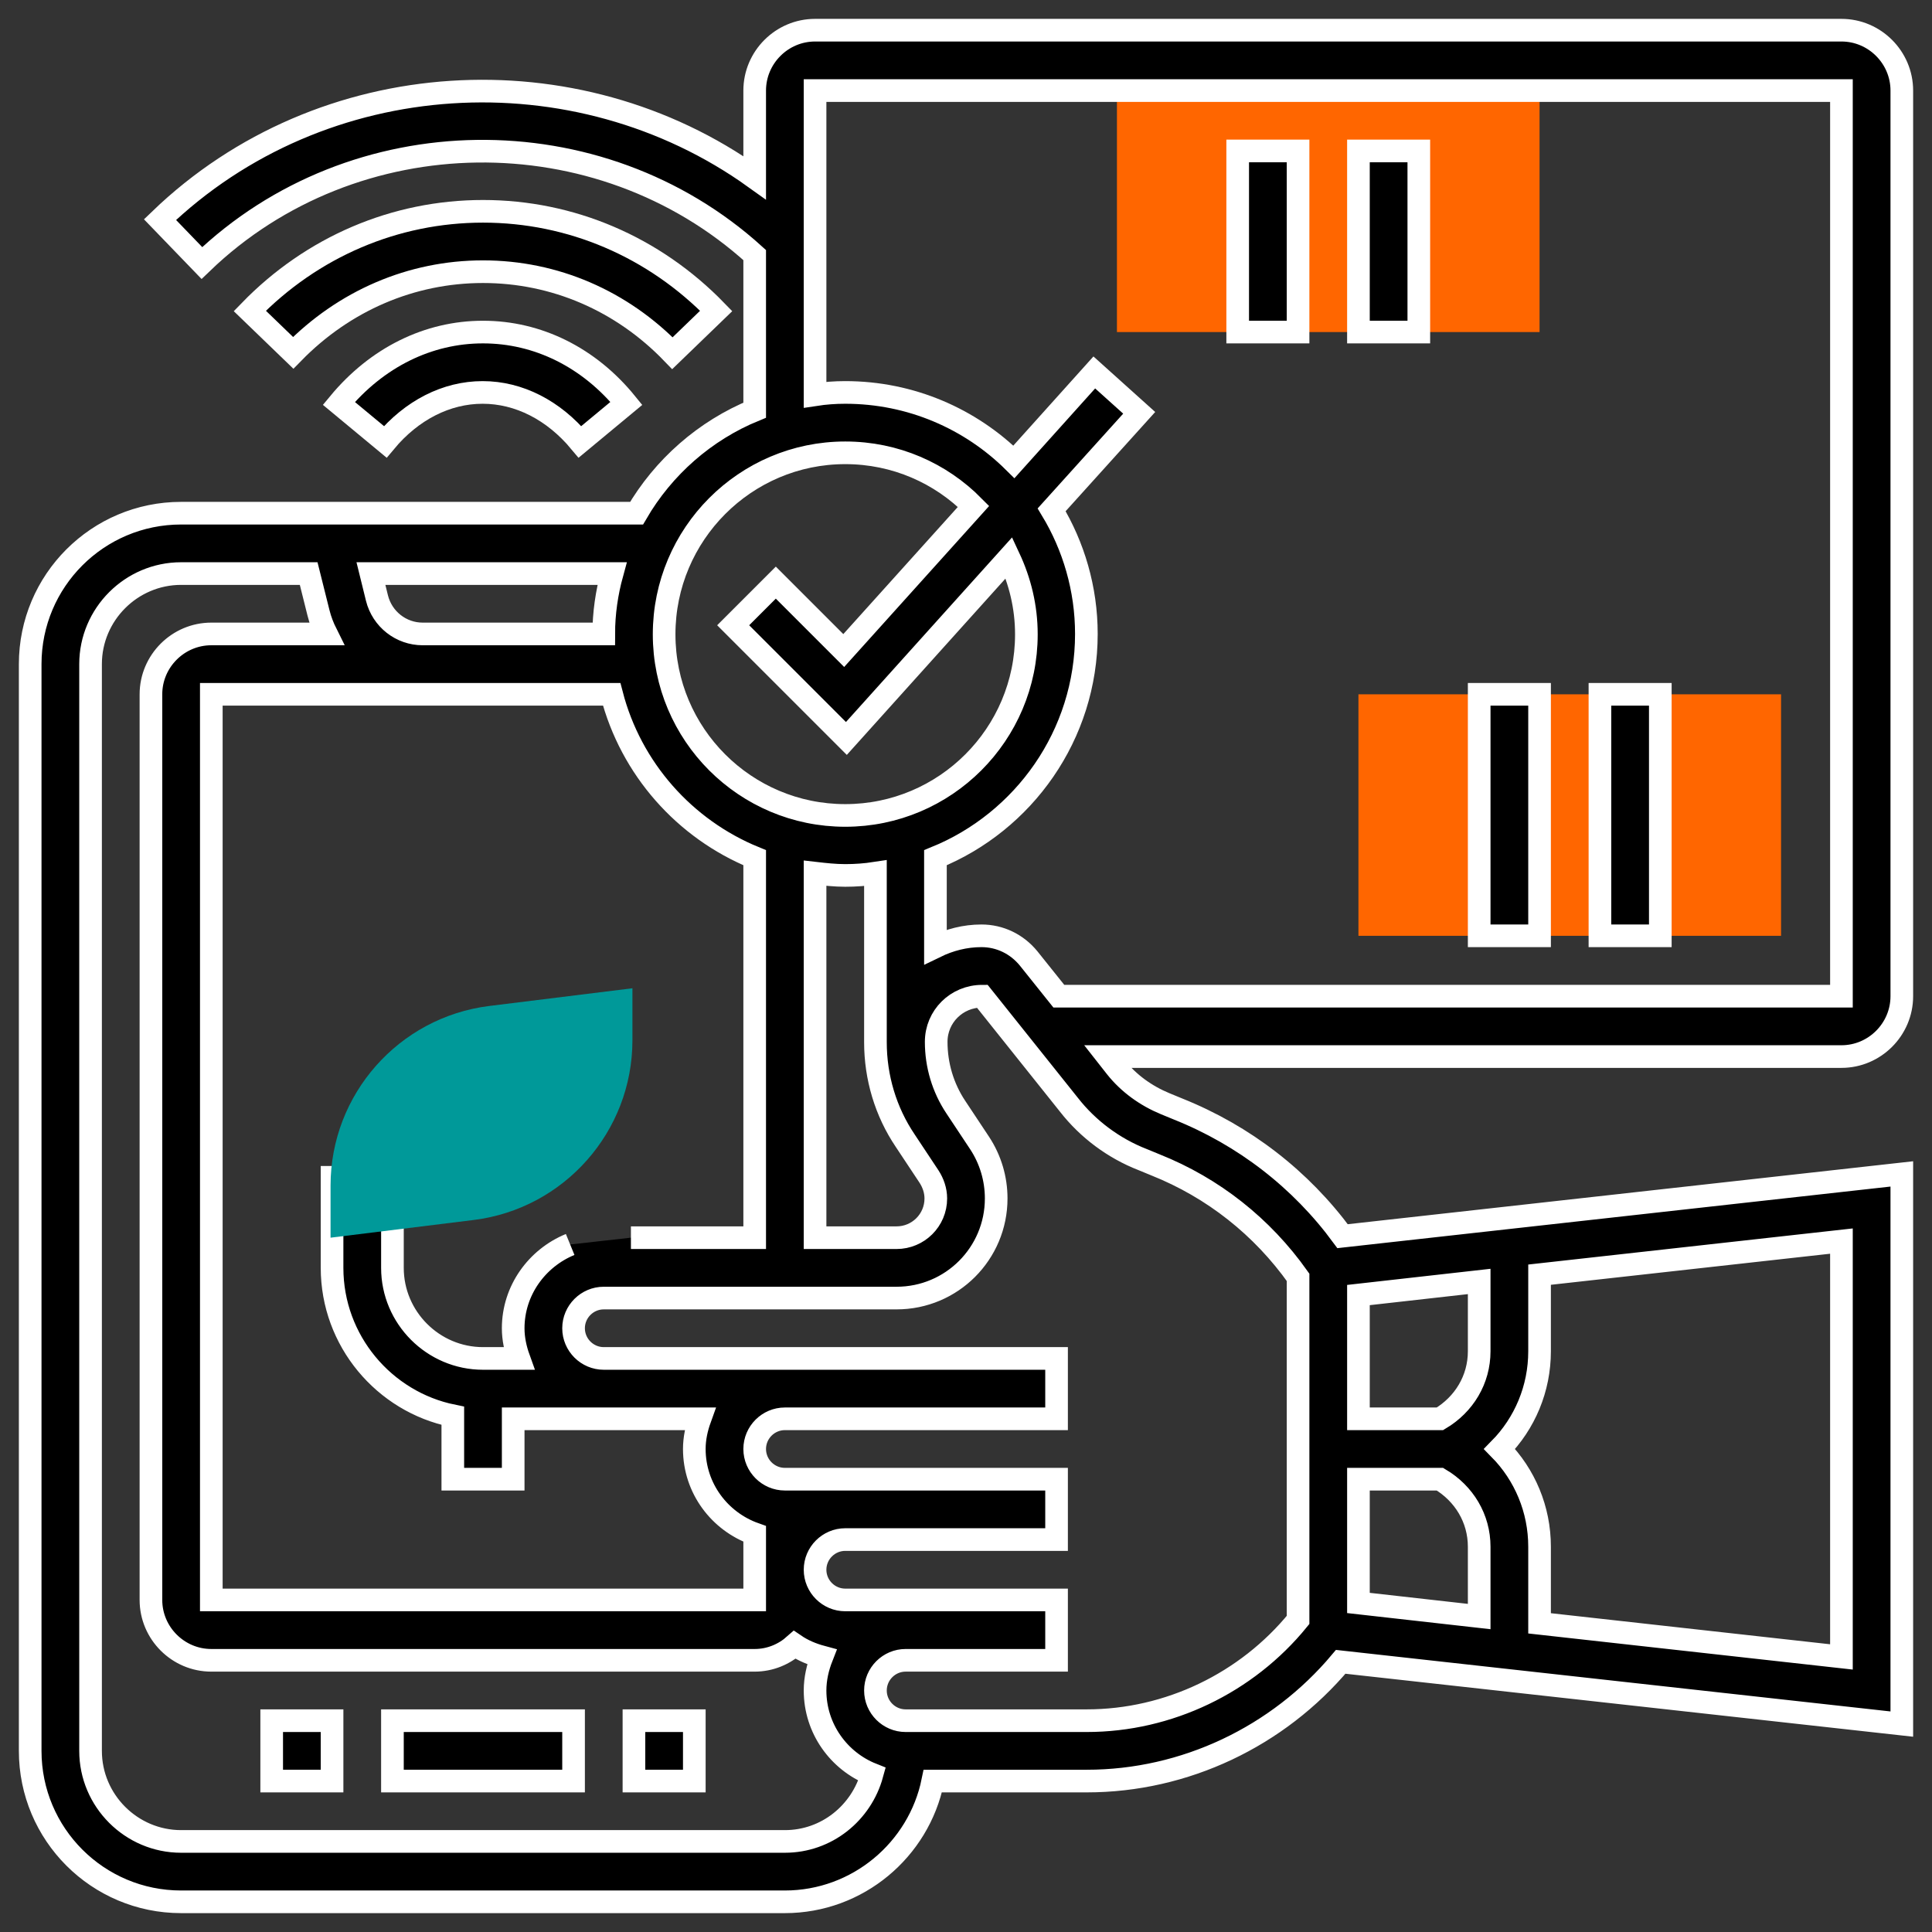 <?xml version="1.0" encoding="utf-8"?>
<!-- Generator: Adobe Illustrator 24.0.1, SVG Export Plug-In . SVG Version: 6.00 Build 0)  -->
<svg version="1.1" id="_x33_0" xmlns="http://www.w3.org/2000/svg" xmlns:xlink="http://www.w3.org/1999/xlink" x="0px" y="0px"
	 viewBox="0 0 512 512" style="enable-background:new 0 0 512 512;" xml:space="preserve">
<rect x="0" y="0" width="512" height="512" fill="#333333" stroke="none"/>
<style type="text/css">
	.st0{fill:#FF6600;}
	.st1{stroke:#FFFFFF;stroke-width:6;stroke-miterlimit:10;}
	.st2{fill:#009999;}
</style>
<g>
	<g>
		<g>
			<path class="st0" d="M408,88H296V16h112V88z"/>
		</g>
	</g>
	<g>
		<g>
			<path class="st0" d="M472,248H360v-64h112V248z"/>
		</g>
	</g>
	<g>
		<path class="st1" d="M104,456h48v16h-48V456z"/>
		<path class="st1" d="M168,456h16v16h-16V456z"/>
		<path class="st1" d="M72,456h16v16H72V456z"/>
		<path class="st1" d="M360,40h16v48h-16V40z"/>
		<path class="st1" d="M328,40h16v48h-16V40z"/>
		<path class="st1" d="M504,264V24c0-8.8-7.2-16-16-16H216c-8.8,0-16,7.2-16,16v23.1C152.7,13.2,85.4,16.8,42.4,58.2l11.1,11.5
			C93.8,30.9,158.8,30.2,200,67.6v41.1c-13.2,5.4-24.2,15.1-31.3,27.3H48c-22.1,0-40,17.9-40,40v288c0,22.1,17.9,40,40,40h160
			c19.3,0,35.5-13.8,39.2-32H288c26,0,50.7-11.8,67.3-31.6L504,456.9V311.1l-148.2,16.5c-11.1-15.1-26.1-26.7-43.6-33.7l-3.4-1.4
			c-5.1-2.1-9.7-5.4-13.1-9.7l-2.2-2.8H488C496.8,280,504,272.8,504,264z M224,120c13.3,0,25.3,5.4,34,14.2l-34.4,38.2l-18-18
			l-11.3,11.3l30,30l43.1-47.9c2.9,6.2,4.6,13,4.6,20.3c0,26.5-21.5,48-48,48s-48-21.5-48-48S197.5,120,224,120L224,120z M232,276.2
			c0,9.3,2.7,18.4,7.9,26.1l6.3,9.5c1.1,1.7,1.8,3.7,1.8,5.8c0,5.8-4.7,10.4-10.4,10.4H216v-96.6c2.6,0.3,5.3,0.6,8,0.6
			s5.4-0.2,8-0.6V276.2z M151.1,329.8C142.3,333.4,136,342,136,352c0,2.8,0.6,5.5,1.5,8H128c-13.2,0-24-10.8-24-24v-24H88v24
			c0,19.3,13.8,35.5,32,39.2V392h16v-16h24h25.5c-0.9,2.5-1.5,5.2-1.5,8c0,10.4,6.7,19.2,16,22.5V424H56V184h106.1
			c5.1,19.7,19.3,35.7,37.9,43.3V328h-32.8 M160,168h-48c-5.7,0-10.7-3.9-12.1-9.5l-1.6-6.5h63.9C160.8,157.1,160,162.5,160,168z
			 M208,488H48c-13.2,0-24-10.8-24-24V176c0-13.2,10.8-24,24-24h33.8l2.6,10.4c0.5,2,1.2,3.8,2.1,5.6H56c-8.8,0-16,7.2-16,16v240
			c0,8.8,7.2,16,16,16h144c4.1,0,7.8-1.6,10.6-4.1c2.2,1.5,4.6,2.5,7.2,3.2c-1.1,2.8-1.8,5.8-1.8,8.9c0,10.1,6.3,18.7,15.1,22.2
			C228.3,480.4,219.1,488,208,488z M381.6,392c6.4,3.8,10.4,10.4,10.4,17.9v18.5l-32-3.6V392H381.6z M381.6,376H360v-32.8l32-3.6
			v18.5C392,365.6,388,372.2,381.6,376z M488,439.1l-80-8.9v-20.3c0-9.9-3.9-19.1-10.6-25.9c6.7-6.8,10.6-16,10.6-25.9v-20.3l80-8.9
			V439.1z M302.8,307.3l3.4,1.4c15.3,6.1,28.3,16.4,37.8,29.8v90.8C330.4,446,309.7,456,288,456h-48c-4.4,0-8-3.6-8-8s3.6-8,8-8h40
			v-16h-56c-4.4,0-8-3.6-8-8s3.6-8,8-8h56v-16h-72c-4.4,0-8-3.6-8-8s3.6-8,8-8h72v-16H160c-4.4,0-8-3.6-8-8s3.6-8,8-8h77.6
			c14.6,0,26.4-11.8,26.4-26.4c0-5.2-1.5-10.3-4.4-14.7l-6.3-9.5c-3.4-5.1-5.2-11.1-5.2-17.3c0-6.7,5.4-12.1,12.2-12.1l23,28.8
			C288.3,299.2,295.1,304.3,302.8,307.3z M272.6,254c-3.1-3.8-7.6-6-12.5-6c-4.4,0-8.5,1.1-12.2,2.9v-23.6c23.4-9.5,40-32.5,40-59.3
			c0-12-3.4-23.3-9.2-32.9l23.2-25.7L290,98.7l-21.3,23.7C257.2,111,241.4,104,224,104c-2.7,0-5.4,0.2-8,0.6V24h272v240H280.6
			L272.6,254z"/>
		<path class="st1" d="M424,184h16v64h-16V184z"/>
		<path class="st1" d="M392,184h16v64h-16V184z"/>
		<path class="st1" d="M189.8,82.4C173.3,65.4,151.3,56,128,56s-45.3,9.4-61.8,26.4l11.5,11.1C91.2,79.7,109,72,128,72
			s36.8,7.7,50.2,21.6L189.8,82.4z"/>
		<path class="st1" d="M89.8,106.9l12.3,10.2c7-8.4,16.2-13.1,25.8-13.1s18.8,4.7,25.8,13.1l12.3-10.2C156.1,94.7,142.5,88,128,88
			S99.9,94.7,89.8,106.9z"/>
	</g>
</g>
<g>
	<g>
		<path class="st2" d="M87.6,328v-13.8c0-24.2,18.1-44.6,42-47.6l38-4.7v13.8c0,24.2-18.1,44.6-42,47.6L87.6,328z"/>
	</g>
</g>
</svg>
